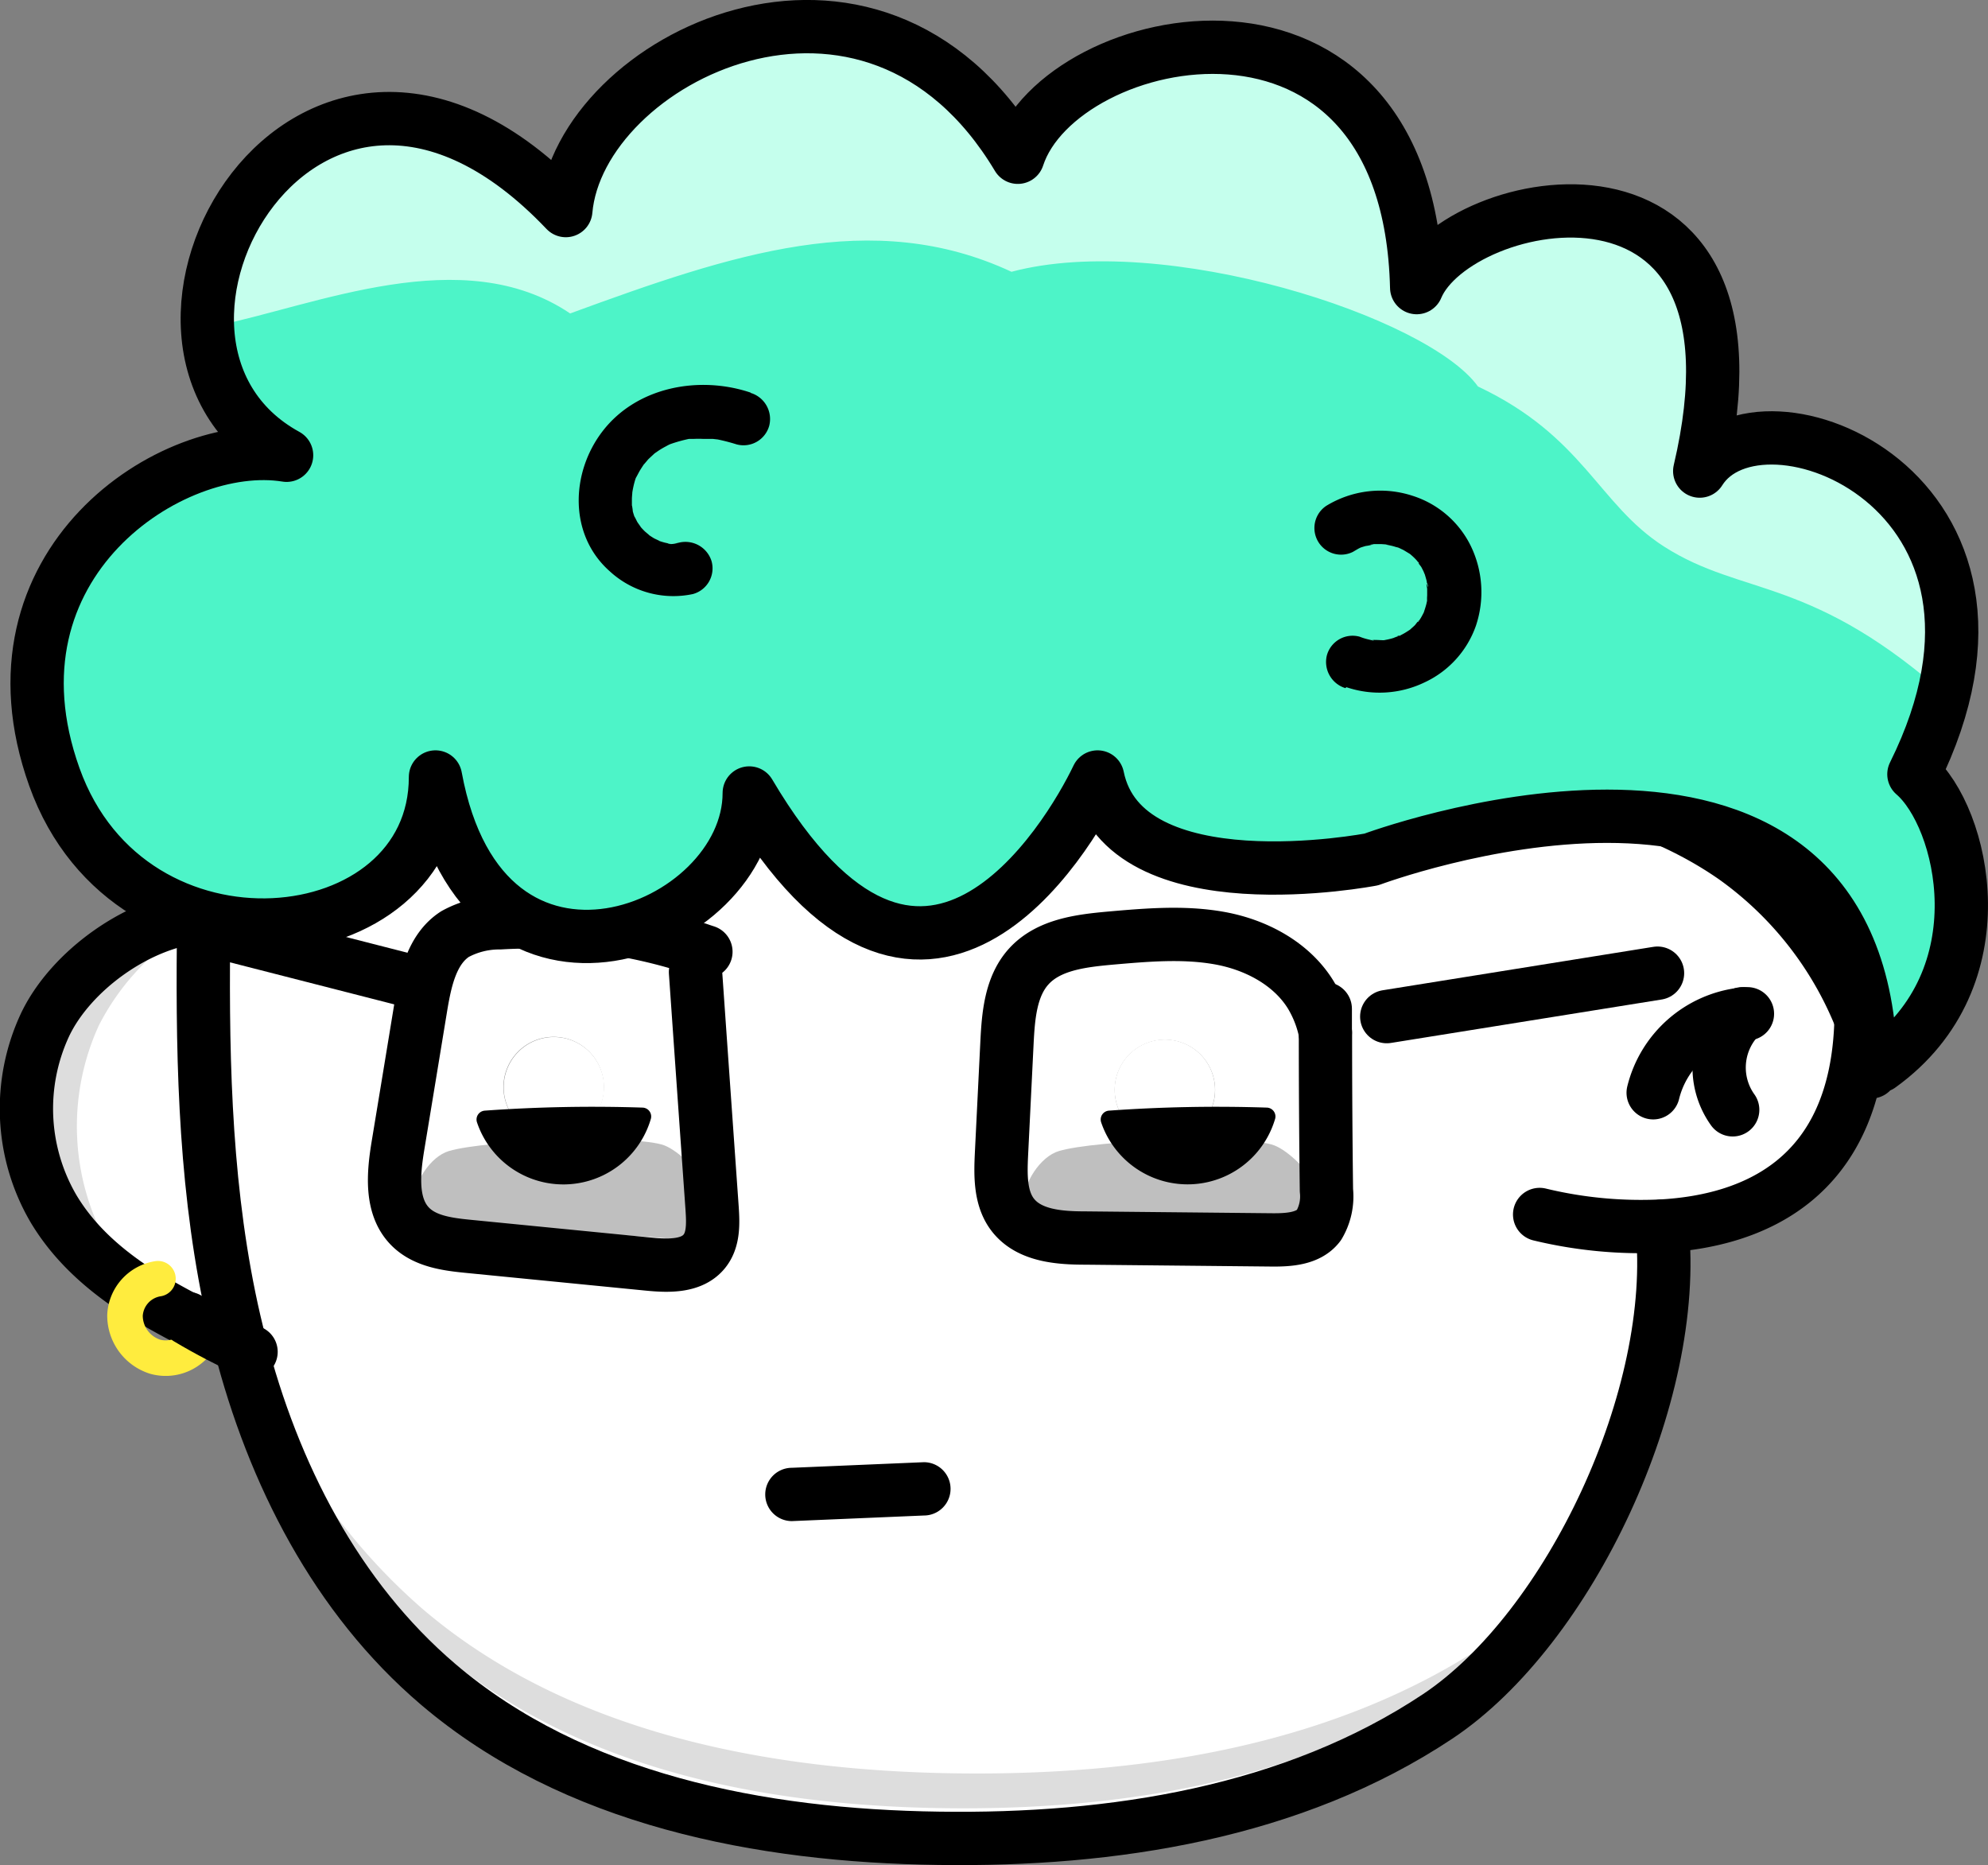 <svg xmlns="http://www.w3.org/2000/svg" viewBox="0 0 223.78 209.92"><rect x="0" y="0" width="223.78" height="209.92" fill="#808080" stroke="none"/><defs><style>.cls-1{fill:#fff;}.cls-2{fill:#ddd;}.cls-3,.cls-6{fill:none;}.cls-3,.cls-7{stroke:#000;}.cls-3,.cls-6,.cls-7{stroke-linecap:round;stroke-linejoin:round;}.cls-3{stroke-width:6px;}.cls-4{fill:#4df4c8;}.cls-5{fill:#c5ffed;}.cls-6{stroke:#ffec3e;stroke-width:4px;}.cls-7{stroke-width:2px;}.cls-8{opacity:0.25;}</style></defs><g id="Layer_2" data-name="Layer 2"><g id="Layer_1-2" data-name="Layer 1"><path d="M164.83,68a11.63,11.63,0,0,0,8.78-.53A11.11,11.11,0,0,0,179.42,61a11.87,11.87,0,0,0-.56-8.91,11,11,0,0,0-6.59-5.7,11.67,11.67,0,0,0-9.71,1.13,3,3,0,1,0,3,5.18,6.44,6.44,0,0,1,.63-.36l.37-.19c.29-.15-.23.11-.24.11s.55-.19.69-.23a4.47,4.47,0,0,0,.91-.21s-.62.06-.28,0l.42,0a5.77,5.77,0,0,1,.72,0c.25,0,.49,0,.73,0s-.29,0-.28,0,.45.09.51.1c.24,0,.48.12.71.19s.83.28.42.13.26.14.39.21.48.28.71.43c.44.27-.38-.35.14.1.18.16.36.33.52.5s.19.21.28.31c.27.3-.09.1-.08-.11,0,.14.37.57.45.7s.22.43.33.64-.1-.22-.1-.24a1.67,1.67,0,0,0,.14.39,6.77,6.77,0,0,1,.2.7c0,.11.05.21.07.31s.18.7.06.22,0,.28,0,.43,0,.49,0,.73-.07.5-.05.73c0-.09.13-.71,0-.19,0,.14-.05.28-.09.41s-.15.53-.23.8c-.17.53.24-.45,0,0-.13.25-.25.49-.4.73a2.33,2.33,0,0,1-.17.26c-.28.43-.16.06,0,0-.14.06-.36.42-.47.53l-.52.49c-.38.35.43-.3-.13.08a6.12,6.12,0,0,1-.69.43l-.37.19c-.28.14-.45,0,.07,0a4.81,4.81,0,0,0-.78.27c-.26.07-.53.14-.79.19l-.31.06c-.37.08.66,0,.09,0s-1.12-.08-1.63,0c.55-.06.46.08.19,0l-.49-.11c-.3-.08-.59-.18-.88-.28a3,3,0,0,0-3.69,2.09,3.08,3.08,0,0,0,2.1,3.69Z"/><path d="M80.63,35.28c-5.8-2-12.81-.67-16.67,4.33-3.61,4.67-3.89,11.67.8,15.77A10.59,10.59,0,0,0,74.1,58a3,3,0,0,0,2.09-3.69,3.06,3.06,0,0,0-3.69-2.1,3.58,3.58,0,0,1-.45.09c.41,0,.45-.06.11,0s-.72.1-.92,0c.42.06.46.06.12,0l-.44-.1a8.07,8.07,0,0,1-.87-.29c.73.28-.19-.12-.33-.2s-.52-.33-.78-.51c.62.44-.17-.18-.28-.29s-.43-.45-.63-.69c.49.58-.12-.21-.2-.34s-.5-1-.21-.33a7,7,0,0,1-.29-.88c0-.17-.16-1.18-.11-.39,0-.32,0-.64,0-1,0-.16.13-1.19,0-.4a9.78,9.78,0,0,1,.45-1.75c.25-.72-.17.23.12-.29.15-.28.29-.57.46-.85a8.87,8.87,0,0,1,.55-.81c-.43.58.22-.22.32-.32s.47-.45.7-.67.25-.21,0,0l.4-.28c.3-.2.61-.38.93-.55l.49-.24c-.31.12-.3.12,0,0a21.36,21.36,0,0,1,2.08-.58c.35-.05.35-.06,0,0l.54,0c.36,0,.73,0,1.09,0s.72,0,1.09,0l.54.05c-.35,0-.35,0,0,0a21.6,21.6,0,0,1,2.1.55A3,3,0,0,0,82.72,39a3.07,3.07,0,0,0-2.09-3.69Z"/><path class="cls-1" d="M5,115.45A22.31,22.31,0,0,0,6,136c4.47,7.51,12.86,11.62,20.78,15.31l.15,0q-.66-2.55-1.19-5.13c-2.89-14.1-3.07-28.56-2.87-43C15.79,103.56,7.92,109.25,5,115.45Z"/><path class="cls-2" d="M11.12,115.43a27.28,27.28,0,0,0,1.24,25.06,29.25,29.25,0,0,0,2.9,4,27.05,27.05,0,0,1-7.1-7.67,22.31,22.31,0,0,1-1-20.5c2.31-4.93,7.76-9.54,13.48-11.44A27.27,27.27,0,0,0,11.12,115.43Z"/><path class="cls-1" d="M187.08,138c10-.57,22-5.1,22.41-23.27h0a40.83,40.83,0,0,0-14.23-18.18c-9.52-6.66-21.36-8.93-32.85-10.66a531.66,531.66,0,0,0-102.72-5.4c-8.2.37-16.5.94-24.28,3.57a38.29,38.29,0,0,0-12.57,7c0,4,.09,10.27.06,12.1-.2,14.41,0,28.87,2.87,43q.53,2.58,1.19,5.13c3.78,14.63,10.91,28.59,22.35,38.34,15.27,13,36.31,17.07,56.37,17.34,19.56.27,39.86-2.88,56.14-13.71C176.68,183.3,189.05,157,187.08,138Zm-108-31-.8,2.39q.93,13.31,1.87,26.6c.11,1.66.18,3.49-.85,4.79-1.39,1.76-4,1.7-6.26,1.48l-20.3-2c-2.36-.23-4.93-.56-6.59-2.25-2.24-2.28-1.87-6-1.36-9.1q1.29-7.8,2.57-15.61c.51-3.07,1.24-6.5,3.85-8.19a10.36,10.36,0,0,1,5.06-1.27A59.5,59.5,0,0,1,79.09,107Zm70.11,9.24q0,8.85.11,17.71a6.35,6.35,0,0,1-.85,3.93c-1.17,1.55-3.42,1.67-5.36,1.65l-20.93-.21c-2.94,0-6.29-.25-8.12-2.55-1.48-1.86-1.43-4.48-1.32-6.85q.31-6.28.62-12.56c.15-3,.4-6.34,2.45-8.6,2.22-2.45,5.84-2.89,9.13-3.19,4.12-.36,8.3-.73,12.36,0s8.06,2.83,10.24,6.35A13.43,13.43,0,0,1,149.2,116.26Z"/><path class="cls-2" d="M167.36,185c-17.32,11.52-38.92,14.87-59.73,14.59-21.34-.29-43.73-4.6-60-18.45A67.8,67.8,0,0,1,32.87,163a66.46,66.46,0,0,0,17,23.17c15.27,13,36.31,17.07,56.37,17.34,19.56.27,39.86-2.88,56.14-13.71a41.48,41.48,0,0,0,7.67-6.76C169.17,183.77,168.27,184.43,167.36,185Z"/><path class="cls-1" d="M44.8,129c-.51,3.15-.88,6.82,1.36,9.1,1.66,1.69,4.23,2,6.59,2.25l20.3,2c2.23.22,4.87.28,6.26-1.48,1-1.3,1-3.13.85-4.79q-.94-13.29-1.87-26.6l.8-2.39a59.5,59.5,0,0,0-22.81-3.14,10.36,10.36,0,0,0-5.06,1.27c-2.61,1.69-3.34,5.12-3.85,8.19Q46.1,121.16,44.8,129Zm11.87-6.58A5.65,5.65,0,1,1,62.32,128,5.65,5.65,0,0,1,56.67,122.37Z"/><path class="cls-1" d="M62.32,116.72A5.65,5.65,0,1,0,68,122.37,5.65,5.65,0,0,0,62.32,116.72Z"/><path class="cls-1" d="M112.73,129.94c-.11,2.37-.16,5,1.32,6.85,1.83,2.3,5.18,2.52,8.12,2.55l20.93.21c1.94,0,4.19-.1,5.36-1.65a6.35,6.35,0,0,0,.85-3.93q-.06-8.85-.11-17.71a13.43,13.43,0,0,0-1.67-4.27c-2.18-3.52-6.18-5.58-10.24-6.35s-8.24-.41-12.36,0c-3.29.3-6.91.74-9.13,3.19-2,2.26-2.3,5.56-2.45,8.6Q113.05,123.67,112.73,129.94Zm12.75-7.27a5.65,5.65,0,1,1,5.65,5.65A5.65,5.65,0,0,1,125.48,122.67Z"/><path class="cls-1" d="M131.13,117a5.65,5.65,0,1,0,5.64,5.64A5.65,5.65,0,0,0,131.13,117Z"/><path class="cls-3" d="M17.14,146.31a103.62,103.62,0,0,0,9.67,4.95"/><path class="cls-3" d="M22.9,103.12c-7.11.44-15,6.13-17.88,12.33A22.31,22.31,0,0,0,6,136c2.64,4.44,6.64,7.68,11.11,10.36"/><path class="cls-3" d="M187.08,138c2,18.95-10.4,45.3-25.26,55.19-16.28,10.83-36.58,14-56.14,13.71-20.06-.27-41.1-4.32-56.37-17.34C37.87,179.81,30.74,165.85,27,151.22q-.66-2.55-1.19-5.13c-2.89-14.1-3.07-28.56-2.87-43,0-1.83,0-8.12-.06-12.1"/><path class="cls-3" d="M209.49,114.72a40.83,40.83,0,0,0-14.23-18.18c-9.52-6.66-21.36-8.93-32.85-10.66a531.66,531.66,0,0,0-102.72-5.4c-8.2.37-16.5.94-24.28,3.57a38.29,38.29,0,0,0-12.57,7"/><path class="cls-3" d="M149.2,116.26q0,8.85.11,17.71a6.35,6.35,0,0,1-.85,3.93c-1.17,1.55-3.42,1.67-5.36,1.65l-20.93-.21c-2.94,0-6.29-.25-8.12-2.55-1.48-1.86-1.43-4.48-1.32-6.85q.31-6.28.62-12.56c.15-3,.4-6.34,2.45-8.6,2.22-2.45,5.84-2.89,9.13-3.19,4.12-.36,8.3-.73,12.36,0s8.06,2.83,10.24,6.35A13.43,13.43,0,0,1,149.2,116.26Z"/><path class="cls-3" d="M149.18,113.54c0,.91,0,1.81,0,2.72"/><path class="cls-3" d="M78.29,109.41q.93,13.31,1.87,26.6c.11,1.66.18,3.49-.85,4.79-1.39,1.76-4,1.7-6.26,1.48l-20.3-2c-2.36-.23-4.93-.56-6.59-2.25-2.24-2.28-1.87-6-1.36-9.1q1.29-7.8,2.57-15.61c.51-3.07,1.24-6.5,3.85-8.19a10.36,10.36,0,0,1,5.06-1.27A59.5,59.5,0,0,1,79.09,107l.37.12"/><path class="cls-3" d="M45.8,110.31l-22-5.63"/><path class="cls-3" d="M156.1,114.42l30.48-4.89"/><path class="cls-3" d="M209.49,114.72h0c-.44,18.17-12.37,22.7-22.41,23.27a48.51,48.51,0,0,1-13.77-1.3"/><path class="cls-3" d="M196.7,114.1c-.2,0-.41,0-.61.05a11.71,11.71,0,0,0-10,8.84"/><path class="cls-3" d="M196.14,114.1l0,.05a8.18,8.18,0,0,0-1.1,10.76"/><path class="cls-4" d="M32.26,51.24C19.39,49.14-2.46,63.51,6.12,87.45s42.9,20.36,42.9,0c5.39,29.34,35.32,17.36,35.32,1.8,19.45,32.92,35.92,5.09,39.21-1.8,3,14.67,30.82,9.28,30.82,9.28s52.09-19.45,56,19.46c.14,1.32.22,2.6.25,3.81l1,0c13.78-9.92,9.39-28,3.83-32.82,15.87-32-17.36-44.89-24.11-34.12C200.44,14.18,164,21.6,159.47,32.38c-.9-37.71-40.11-29.38-44.9-14.67C98.11-9.82,65.19,6.64,63.69,23.7,34.66-6.83,9.21,38.66,32.26,51.24Z"/><path class="cls-5" d="M219.75,78.88C204,64.66,196.25,67.25,187.29,61.5c-7.4-4.75-9-12.37-20.92-18-5.61-7.83-35.35-17.48-52.51-12.91-15.66-7.3-31.42-2-49.68,4.69-12.11-8.17-28.58-.9-40.1,1.44C24.62,20.64,43.61,3.39,64.45,25.3c1.5-17.06,34.42-33.52,50.88-6,4.79-14.71,44-23,44.9,14.67,4.49-10.78,41-18.2,31.86,20.65C198.1,45,225.08,54.18,219.75,78.88Z"/><path class="cls-3" d="M210.62,120.64c0-.21,0-.42,0-.64,0-1.21-.11-2.49-.25-3.81-3.89-38.91-56-19.46-56-19.46s-27.82,5.39-30.82-9.28c-3.29,6.89-19.76,34.72-39.21,1.8,0,15.56-29.93,27.54-35.32-1.8,0,20.36-34.32,24-42.9,0S19.39,49.14,32.26,51.24c-23-12.58,2.4-58.07,31.43-27.54,1.5-17.06,34.42-33.52,50.88-6,4.79-14.71,44-23,44.9,14.67,4.49-10.78,41-18.2,31.86,20.65,6.75-10.77,40,2.1,24.11,34.12,5.56,4.77,9.95,22.9-3.83,32.82"/><path d="M84.5,44.19c-5.79-1.95-12.81-.66-16.66,4.33C64.23,53.2,64,60.2,68.64,64.3A10.57,10.57,0,0,0,78,66.86a3,3,0,0,0,2.1-3.69,3.08,3.08,0,0,0-3.69-2.09l-.46.09c.42-.06.45-.07.11,0s-.71.1-.91,0c.42.07.46.07.12,0l-.45-.1a8.81,8.81,0,0,1-.87-.28c.73.27-.18-.12-.32-.2s-.53-.33-.78-.51c.61.44-.17-.18-.28-.29a8.17,8.17,0,0,1-.63-.69c.48.58-.12-.21-.2-.35s-.51-1.05-.22-.32a9.06,9.06,0,0,1-.29-.88c0-.18-.16-1.18-.1-.39,0-.32,0-.64,0-1s.12-1.2,0-.4A10.45,10.45,0,0,1,71.5,54c.26-.72-.17.23.12-.29.16-.28.3-.58.47-.85s.35-.55.54-.81c-.43.58.23-.23.32-.33s.47-.44.71-.67.24-.21,0,0l.4-.28a8.73,8.73,0,0,1,.93-.55q.24-.14.48-.24c-.31.12-.3.11,0,0a16.75,16.75,0,0,1,2.07-.58c.36-.06.36-.06,0,0l.54,0a9.75,9.75,0,0,1,1.08,0c.37,0,.73,0,1.09,0l.54.06c-.34,0-.34,0,0,0a21.79,21.79,0,0,1,2.11.55,3,3,0,0,0,3.69-2.1,3.07,3.07,0,0,0-2.1-3.69Z"/><path d="M151.55,77.34a11.66,11.66,0,0,0,8.79-.53,11.06,11.06,0,0,0,5.8-6.39,11.91,11.91,0,0,0-.55-8.91A11,11,0,0,0,159,55.8a11.66,11.66,0,0,0-9.72,1.14,3,3,0,0,0,3,5.18l.63-.37.37-.18c.3-.15-.22.11-.23.1s.54-.18.69-.22a4.47,4.47,0,0,0,.91-.21s-.62.06-.28,0c.13,0,.27,0,.41,0s.49,0,.73,0l.73.05c.35,0-.29,0-.28,0s.44.08.51.1a5.56,5.56,0,0,1,.7.19c.14,0,.83.28.43.13s.26.13.39.2l.71.43c.43.28-.39-.35.13.11a6.26,6.26,0,0,1,.53.5c.1.1.18.21.28.31.27.29-.09.1-.09-.11,0,.14.38.56.45.69s.22.43.33.65-.1-.22-.1-.24a2.39,2.39,0,0,0,.15.39c.07.23.14.47.2.7s0,.2.07.31.18.7,0,.21,0,.29,0,.44,0,.48,0,.73a4.36,4.36,0,0,0,0,.72c0-.08.13-.7,0-.18l-.09.41c-.07.27-.15.53-.24.79-.16.54.24-.45,0,.06-.12.24-.25.49-.39.73l-.17.26c-.29.43-.16,0,0,0-.15.06-.37.41-.48.53s-.35.32-.52.48c-.38.36.44-.29-.12.09-.23.15-.46.3-.7.43l-.36.19c-.29.14-.46,0,.06,0a4.36,4.36,0,0,0-.77.26,7.19,7.19,0,0,1-.8.2l-.3.06c-.37.07.65,0,.09,0s-1.12-.08-1.63,0c.54-.06.46.08.19,0l-.5-.12a6.31,6.31,0,0,1-.87-.28,3,3,0,0,0-3.69,2.1,3.08,3.08,0,0,0,2.09,3.69Z"/><path class="cls-6" d="M22.58,150.5a4.45,4.45,0,0,1-5.11,2.2,4.86,4.86,0,0,1-3.4-4.66,4.39,4.39,0,0,1,3.71-4.12"/><path class="cls-3" d="M28.26,152.15c-2.42-1.15-4.84-2.38-7.14-3.76"/><path class="cls-7" d="M124.9,126a169.44,169.44,0,0,1,17.67-.34,9.27,9.27,0,0,1-17.67.34Z"/><path class="cls-7" d="M54.64,126a169.3,169.3,0,0,1,17.66-.34,9.26,9.26,0,0,1-17.66.34Z"/><path class="cls-8" d="M76.88,139.55s-14.08-1.57-24,0-6.52-8.75-2.35-10,21.13-1.86,24.27-.63S84.71,138.24,76.88,139.55Z"/><path class="cls-8" d="M145.55,139.55s-14.09-1.57-24,0-6.53-8.75-2.35-10,21.13-1.86,24.26-.63S153.37,138.24,145.55,139.55Z"/><path d="M89.14,171.2l14.86-.63a3,3,0,0,0,0-6l-14.86.63a3,3,0,1,0,0,6Z"/></g></g></svg>